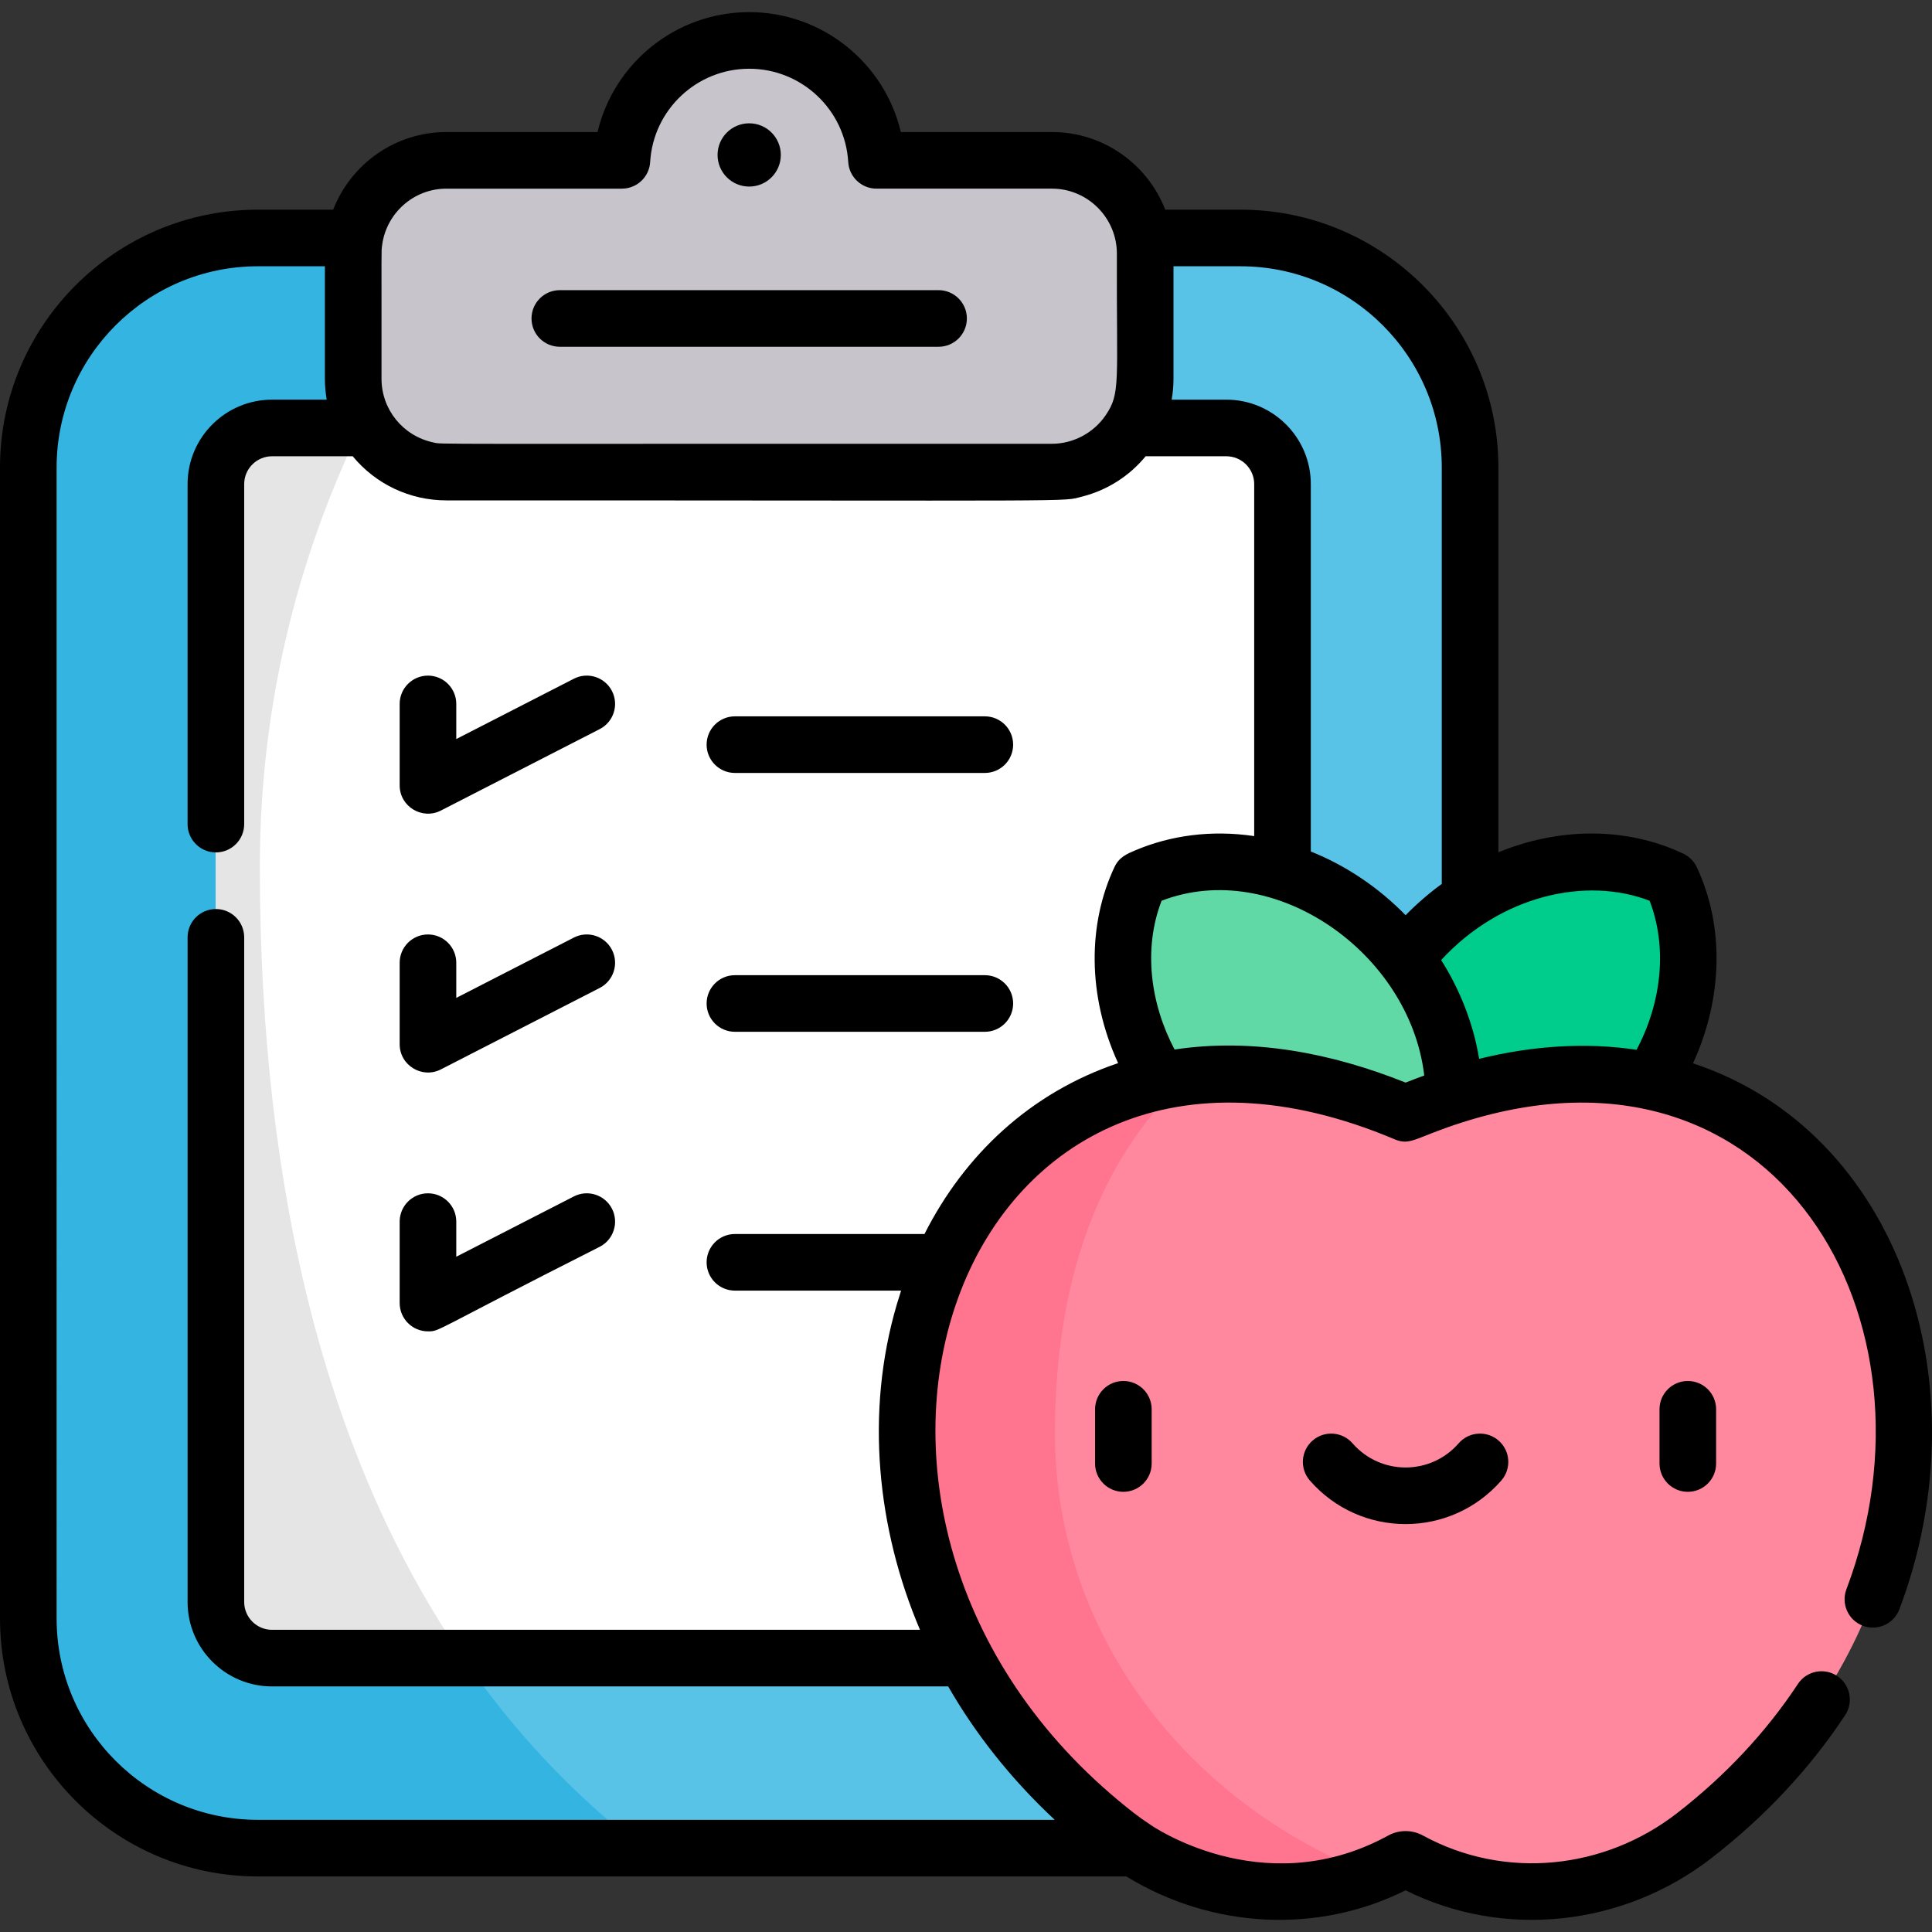 <svg id="Capa_1" enable-background="new 0 0 512 512" height="512" viewBox="0 0 512 512" width="512" xmlns="http://www.w3.org/2000/svg"><rect x="0" y="0" width="512" height="512" fill="#333333" stroke="none"/><g><g><path d="m328.704 63.086h-260.378c-33.593 0-60.826 27.233-60.826 60.826v304.995c0 33.593 27.233 60.826 60.826 60.826h260.378c33.593 0 60.826-27.233 60.826-60.826v-304.995c0-33.593-27.233-60.826-60.826-60.826z" fill="#59c2e7"/><path d="m68.86 229.611c0-62.662 21.719-120.392 58.23-166.524h-58.764c-33.593-.001-60.826 27.232-60.826 60.825v304.995c0 33.593 27.233 60.826 60.826 60.826h101.841c-66.373-51.371-101.307-139.036-101.307-260.122z" fill="#34b5e1"/><path d="m72.077 439.388c-8.201 0-14.874-6.673-14.874-14.875v-296.207c0-8.202 6.673-14.875 14.874-14.875h252.876c8.202 0 14.874 6.673 14.874 14.875v296.207c0 8.202-6.672 14.875-14.874 14.875z" fill="#fff"/><path d="m278.734 42.516h-46.492c-1.047-17.721-15.744-31.77-33.728-31.77s-32.681 14.049-33.728 31.77h-46.492c-13.644 0-24.704 11.06-24.704 24.704v33.197c0 13.644 11.06 24.704 24.704 24.704h160.439c13.644 0 24.704-11.06 24.704-24.704v-33.197c.001-13.644-11.059-24.704-24.703-24.704z" fill="#c7c5cb"/><ellipse cx="403.509" cy="272.296" fill="#00cd8c" rx="55.579" ry="35.514" transform="matrix(.707 -.707 .707 .707 -74.357 365.078)"/><ellipse cx="341.378" cy="272.296" fill="#60d9a7" rx="35.514" ry="55.579" transform="matrix(.707 -.707 .707 .707 -92.555 321.145)"/><path d="m373.465 492.981c.314.171.627.339.94.505 23.922 12.653 53.105 9.533 74.497-7.041 106.484-82.503 48.458-244.192-76.458-191.447-124.916-52.744-182.942 108.944-76.458 191.447 21.392 16.574 50.576 19.694 74.497 7.041.313-.165.626-.334.94-.505.635-.347 1.406-.347 2.042 0z" fill="#ff889e"/><path d="m68.86 229.611c0-41.541 9.556-80.911 26.624-116.179h-23.407c-8.201 0-14.874 6.672-14.874 14.875v296.207c0 8.202 6.673 14.875 14.874 14.875h50.703c-35.491-51.582-53.92-121.864-53.92-209.778z" fill="#e5e5e5"/><path d="m279.568 379.92c0-37.646 10.047-71.448 35.264-94.648-82.314 9.855-107.161 132.746-18.846 201.172 19.33 14.977 45.02 18.964 67.443 10.259-49.27-19.183-83.861-64.247-83.861-116.783z" fill="#ff748f"/></g><g><path d="m198.543 49.443c4.629 0 8.382-3.752 8.382-8.382s-3.752-8.382-8.382-8.382-8.382 3.752-8.382 8.382 3.753 8.382 8.382 8.382z"/><path d="m148.356 91.897h100.374c4.143 0 7.501-3.359 7.501-7.501 0-4.143-3.358-7.501-7.501-7.501h-100.374c-4.143 0-7.501 3.358-7.501 7.501 0 4.142 3.359 7.501 7.501 7.501z"/><path d="m290.204 373.475v14.372c0 4.143 3.358 7.501 7.501 7.501s7.501-3.358 7.501-7.501v-14.372c0-4.143-3.358-7.501-7.501-7.501-4.142 0-7.501 3.358-7.501 7.501z"/><path d="m439.787 373.475v14.372c0 4.143 3.358 7.501 7.501 7.501s7.501-3.358 7.501-7.501v-14.372c0-4.143-3.358-7.501-7.501-7.501s-7.501 3.358-7.501 7.501z"/><path d="m386.56 382.491c-7.45 8.548-20.686 8.537-28.127 0-2.723-3.123-7.46-3.449-10.584-.727-3.123 2.722-3.448 7.46-.727 10.583 13.428 15.408 37.332 15.393 50.747 0 2.722-3.123 2.396-7.861-.727-10.583-3.122-2.722-7.86-2.398-10.582.727z"/><path d="m116.841 214.804 42.085-21.583c3.686-1.89 5.142-6.411 3.252-10.098-1.89-3.686-6.411-5.143-10.098-3.251l-31.162 15.98v-9.305c0-4.143-3.358-7.501-7.501-7.501s-7.501 3.358-7.501 7.501v21.582c.001 5.643 5.986 9.206 10.925 6.675z"/><path d="m194.762 204.839h66.23c4.143 0 7.501-3.358 7.501-7.501s-3.358-7.501-7.501-7.501h-66.23c-4.143 0-7.501 3.358-7.501 7.501s3.359 7.501 7.501 7.501z"/><path d="m116.841 283.4 42.085-21.582c3.686-1.891 5.142-6.412 3.252-10.098s-6.411-5.143-10.098-3.252l-31.162 15.981v-9.306c0-4.143-3.358-7.501-7.501-7.501s-7.501 3.358-7.501 7.501v21.582c.001 5.615 5.957 9.223 10.925 6.675z"/><path d="m194.762 273.436h66.23c4.143 0 7.501-3.359 7.501-7.501 0-4.143-3.358-7.501-7.501-7.501h-66.23c-4.143 0-7.501 3.358-7.501 7.501 0 4.142 3.359 7.501 7.501 7.501z"/><path d="m113.418 352.822c3.241 0 1.017.078 45.508-22.409 3.686-1.89 5.142-6.411 3.252-10.097s-6.411-5.143-10.098-3.252l-31.162 15.98v-9.306c0-4.142-3.358-7.501-7.501-7.501s-7.501 3.359-7.501 7.501v21.583c.001 4.134 3.356 7.501 7.502 7.501z"/><path d="m68.335 497.275h230.16c22.703 13.922 50.732 15.296 74.001 3.677 25.935 12.945 57.565 9.668 81.064-8.538 14.166-10.977 26.085-23.723 35.425-37.885 2.281-3.458 1.326-8.111-2.132-10.392s-8.111-1.326-10.392 2.132c-8.431 12.785-19.228 24.32-32.09 34.286-19.003 14.724-45.295 17.85-67.26 5.883-2.888-1.576-6.338-1.576-9.221-.004-.285.155-.569.308-.861.462-32.845 17.374-62.386-3.438-62.265-3.399-2.995-1.959-5.344-3.83-8.356-6.335-93.693-78.005-42.096-223.924 73.171-175.242 4.295 1.814 5.453-.51 17.978-4.491 83.151-26.425 128.777 52.297 101.763 123.746-1.465 3.875.488 8.204 4.363 9.669s8.204-.489 9.669-4.364c22.541-59.615-.126-126.7-54.699-144.688 7.885-17.081 8.403-36.271 1.007-51.987-.743-1.579-2.014-2.85-3.593-3.593-15.154-7.132-32.858-6.947-48.98-.347v-101.965c0-37.681-30.656-68.336-68.336-68.336h-19.951c-4.676-12.025-16.368-20.574-30.025-20.574h-40.042c-4.319-18.294-20.783-31.775-40.189-31.775s-35.87 13.481-40.188 31.775h-40.043c-13.658 0-25.349 8.549-30.025 20.574h-19.953c-37.68 0-68.335 30.655-68.335 68.336v305.039c0 37.68 30.655 68.336 68.335 68.336zm309.109-212.254c-1.046.378-3.347 1.24-4.945 1.878-19.605-7.848-40.6-11.889-61.225-8.765-6.384-12.06-8.371-26.658-3.442-39.424 29.758-11.477 65.774 13.733 69.612 46.311zm59.718-46.31c4.663 12.073 3.363 26.634-3.46 39.496-13.189-1.977-27.168-1.173-41.721 2.396-1.504-9.358-5.21-18.563-10.063-26.177 15.856-17.215 38.491-22.179 55.244-15.715zm-55.077-114.811v110.351c-2.941 2.112-6.625 5.248-9.588 8.292-7.098-7.291-15.767-13.151-25.12-16.889v-97.36c0-12.339-10.039-22.378-22.377-22.378h-14.498c.311-1.794.482-3.634.482-5.515v-29.835h17.768c29.407 0 53.333 23.925 53.333 53.334zm-263.773-73.907h46.499c3.971 0 7.254-3.095 7.488-7.059.819-13.86 12.347-24.716 26.244-24.716s25.425 10.857 26.245 24.717c.234 3.963 3.517 7.058 7.488 7.058h46.498c9.508 0 17.207 7.776 17.207 17.207-.117 34.42 1.061 36.926-2.997 42.889-3.176 4.643-8.582 7.52-14.21 7.52-170.561-.034-161.262.195-163.915-.348-8.166-1.738-13.753-8.837-13.753-16.858.034-36.143-.105-33.417.169-35.48 1.12-8.414 8.323-14.93 17.037-14.93zm-103.31 73.907c0-29.408 23.925-53.334 53.333-53.334h17.768v29.835c0 1.881.171 3.722.482 5.515h-14.498c-12.339 0-22.377 10.039-22.377 22.378v90.106c0 4.143 3.358 7.501 7.501 7.501s7.501-3.358 7.501-7.501v-90.106c0-4.067 3.309-7.376 7.375-7.376h21.393c6.132 7.451 15.22 11.692 24.832 11.692 173.748-.018 162.605.446 168.542-1.027 6.547-1.681 12.4-5.377 16.752-10.665h21.393c4.066 0 7.375 3.309 7.375 7.376v93.282c-11.424-1.695-22.197-.146-31.402 3.727-2.346.986-4.38 1.827-5.638 4.501-7.005 14.892-7.283 33.894.977 51.936-23.234 7.823-40.676 24.263-51.315 45.288h-50.234c-4.143 0-7.501 3.358-7.501 7.501 0 4.142 3.358 7.501 7.501 7.501h44.035c-.124.372-.829 2.611-1.176 3.795v.001c-8.368 28.567-5.191 59.349 6.183 86.092h-171.717c-4.066 0-7.375-3.309-7.375-7.376v-176.137c0-4.143-3.358-7.501-7.501-7.501s-7.501 3.358-7.501 7.501v176.139c0 12.34 10.039 22.378 22.377 22.378h179.192c7.124 12.406 16.459 24.356 28.236 35.351h-211.18c-29.408 0-53.333-23.926-53.333-53.334z"/></g></g></svg>
